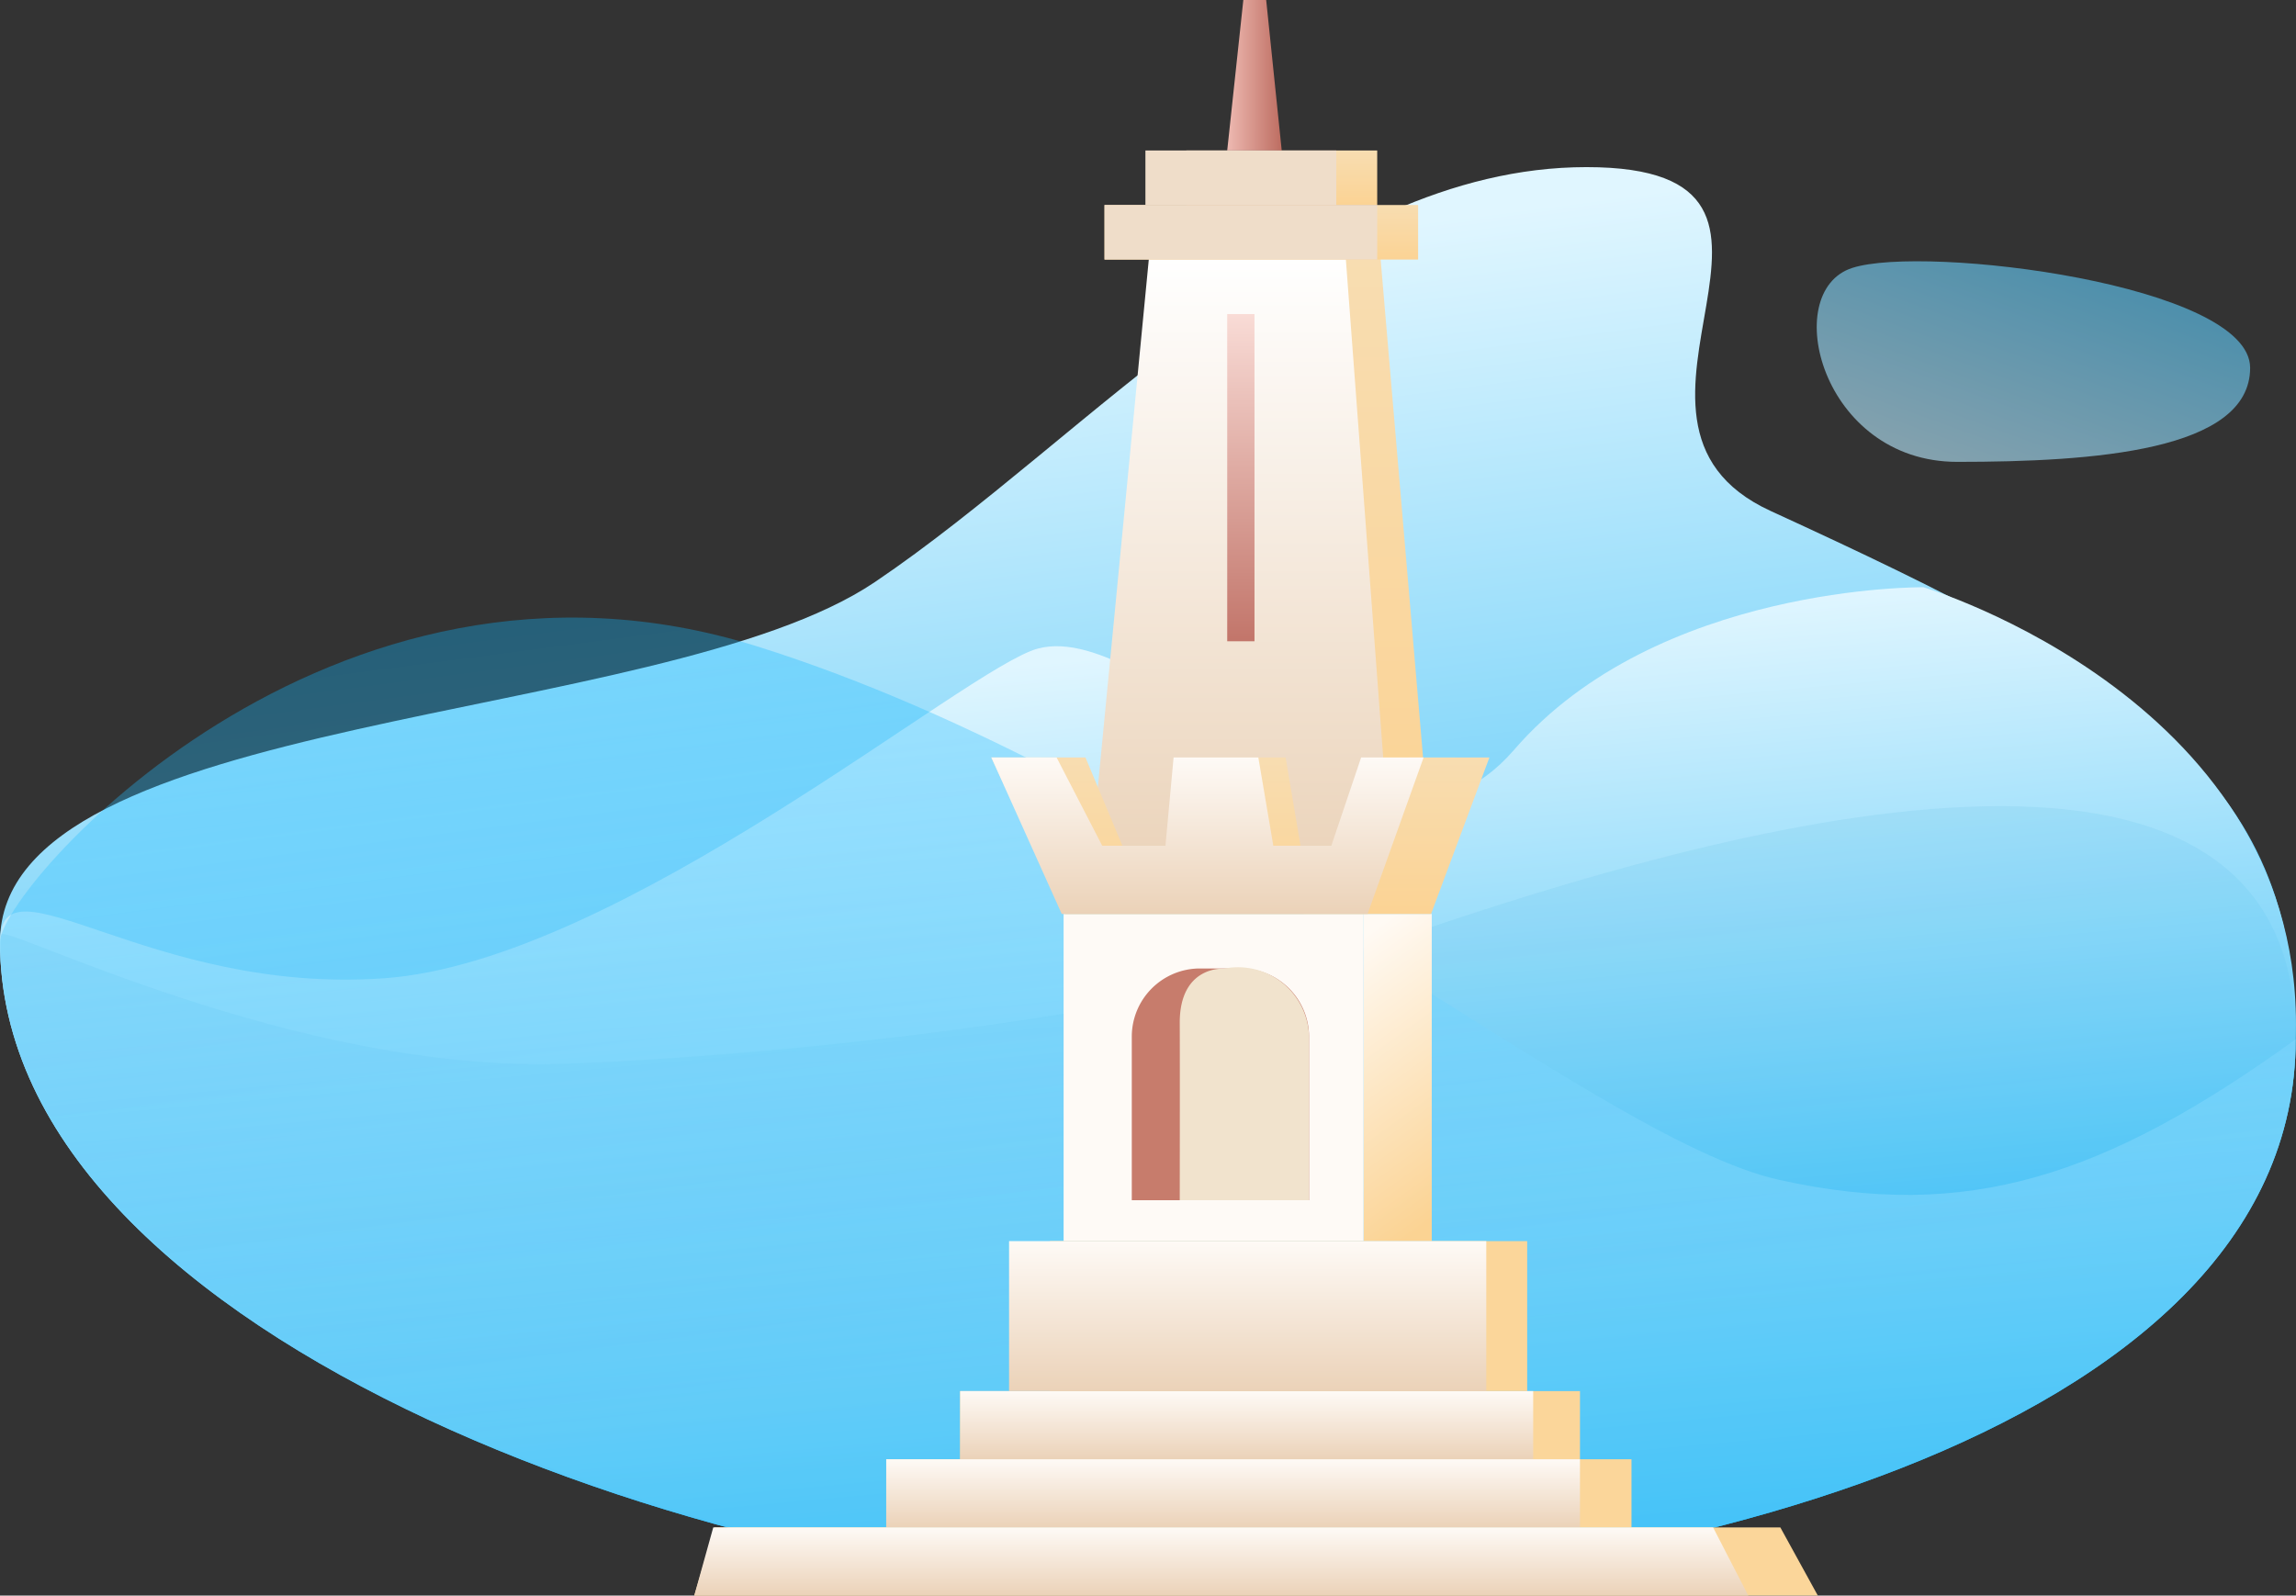 <svg xmlns="http://www.w3.org/2000/svg" xmlns:xlink="http://www.w3.org/1999/xlink" width="147.771" height="102.704" viewBox="0 0 147.771 102.704">
  <rect x="0" y="0" width="147.771" height="102.704" fill="#333333" stroke="none"/>
  <defs>
    <linearGradient id="linear-gradient" x1="0.5" y1="0.066" x2="0.697" y2="1" gradientUnits="objectBoundingBox">
      <stop offset="0" stop-color="#e0f6ff"/>
      <stop offset="1" stop-color="#00aaf2"/>
    </linearGradient>
    <linearGradient id="linear-gradient-3" x1="0.831" y1="0.199" x2="-0.187" y2="1.619" gradientUnits="objectBoundingBox">
      <stop offset="0" stop-color="#58c7f7"/>
      <stop offset="1" stop-color="#fff"/>
    </linearGradient>
    <linearGradient id="linear-gradient-4" x1="0.625" y1="0.052" x2="0.799" y2="0.71" gradientUnits="objectBoundingBox">
      <stop offset="0" stop-color="#4fa9d0"/>
      <stop offset="1" stop-color="#43c7ff"/>
    </linearGradient>
    <linearGradient id="linear-gradient-5" x1="0.172" y1="0.065" x2="0.381" y2="0.805" gradientUnits="objectBoundingBox">
      <stop offset="0" stop-color="#00b3ff"/>
      <stop offset="1" stop-color="#a8e5ff"/>
    </linearGradient>
    <linearGradient id="linear-gradient-6" x1="0.585" y1="1" x2="0.435" gradientUnits="objectBoundingBox">
      <stop offset="0" stop-color="#fbd393"/>
      <stop offset="1" stop-color="#fffaf4"/>
    </linearGradient>
    <linearGradient id="linear-gradient-7" x1="0.5" x2="0.5" y2="1" gradientUnits="objectBoundingBox">
      <stop offset="0" stop-color="#f8ddb1"/>
      <stop offset="1" stop-color="#fbd394"/>
    </linearGradient>
    <linearGradient id="linear-gradient-8" x1="0.5" x2="0.5" y2="1" gradientUnits="objectBoundingBox">
      <stop offset="0" stop-color="#fff"/>
      <stop offset="1" stop-color="#ebd4bb"/>
    </linearGradient>
    <linearGradient id="linear-gradient-10" x1="0.5" x2="0.5" y2="1" gradientUnits="objectBoundingBox">
      <stop offset="0" stop-color="#fefaf6"/>
      <stop offset="1" stop-color="#ebd2b8"/>
    </linearGradient>
    <linearGradient id="linear-gradient-14" x1="0.5" y1="1" x2="0.5" y2="-0.11" gradientUnits="objectBoundingBox">
      <stop offset="0" stop-color="#c2756a"/>
      <stop offset="1" stop-color="#ffe7e2"/>
    </linearGradient>
    <linearGradient id="linear-gradient-18" x1="-0.202" y1="0.64" x2="1" y2="0.642" gradientUnits="objectBoundingBox">
      <stop offset="0" stop-color="#f8c9c2"/>
      <stop offset="1" stop-color="#bd6d61"/>
    </linearGradient>
  </defs>
  <g id="Group_419" data-name="Group 419" transform="translate(-187.729 -81.412)">
    <g id="Group_132" data-name="Group 132" transform="translate(187.729 92.169)">
      <path id="Path_670" data-name="Path 670" d="M72.715-.473c17.466,0-.849,16.308,11.859,22.136,23.4,10.731,33.787,16.988,33.787,34,0,26.016-43.785,35.691-71.734,35.691S-29.392,75.42-29.392,49.4c0-14.907,42.5-13.861,56.292-23.154S55.249-.473,72.715-.473Z" transform="translate(29.392 0.473)" opacity="0.999" fill="url(#linear-gradient)"/>
      <path id="Path_363" data-name="Path 363" d="M68.046,40.7C77.26,30.037,94.4,30.225,94.4,30.225s24.755,7.387,23.957,29.1c0,26.016-43.785,35.691-71.734,35.691S-29.392,79.076-29.392,53.06c0-5.873,9.6,3.429,24.751,2.333S32.776,35.416,37.4,34.175C45.018,32.127,58.832,51.365,68.046,40.7Z" transform="translate(29.392 -3.183)" opacity="0.999" fill="url(#linear-gradient)"/>
      <path id="Path_680" data-name="Path 680" d="M8.506,13.414c8.757,0,18.848-.7,18.848-6.051S6.461-.584,1.749.929-.251,13.414,8.506,13.414Z" transform="translate(117.465 5.558)" opacity="0.614" fill="url(#linear-gradient-3)"/>
    </g>
    <g id="Group_418" data-name="Group 418" transform="translate(187.729 121.164)">
      <path id="Path_363-2" data-name="Path 363" d="M61.165,54.518c13.7-4.568,57.2-19.308,57.2,6.707S74.581,96.916,46.633,96.916c-26.634,0-76.759-15.979-75.963-42.4-.171-.972,18.849,8.968,36.514,8.279S47.463,59.086,61.165,54.518Z" transform="translate(29.385 -34.082)" opacity="0.124" fill="url(#linear-gradient-4)"/>
      <path id="Path_669" data-name="Path 669" d="M19.336,34.295c27.564,8.65,53.73,31.672,65.785,34.341S106,68.5,118.361,59.585c0,26.016-43.785,35.691-71.734,35.691S-29.392,79.34-29.392,53.324C-29.392,49.9-8.227,25.645,19.336,34.295Z" transform="translate(29.392 -32.442)" opacity="0.34" fill="url(#linear-gradient-5)"/>
    </g>
    <g id="Group_428" data-name="Group 428" transform="translate(232.412 81.412)">
      <rect id="Rectangle_1416" data-name="Rectangle 1416" width="4.388" height="21.061" transform="translate(43.077 58.828)" fill="url(#linear-gradient-6)"/>
      <rect id="Rectangle_1417" data-name="Rectangle 1417" width="19.306" height="21.061" transform="translate(23.771 58.828)" fill="#fefaf6"/>
      <path id="Path_679" data-name="Path 679" d="M4.263-33.518H18.628l3.31,38.86H0Z" transform="translate(25.526 49.975)" fill="url(#linear-gradient-7)"/>
      <path id="Path_677" data-name="Path 677" d="M3.751-33.518H16.393l2.913,38.86H0Z" transform="translate(25.526 49.975)" fill="url(#linear-gradient-8)"/>
      <path id="Path_672" data-name="Path 672" d="M4.388,0H7.02a4.388,4.388,0,0,1,4.388,4.388v10.53H0V4.388A4.388,4.388,0,0,1,4.388,0Z" transform="translate(28.159 62.338)" fill="#c77c6c"/>
      <path id="Path_671" data-name="Path 671" d="M6.355.008a4.573,4.573,0,0,1,5.484,4.375v10.53H3.518s.013-8.9,0-11.392C3.5-.205,6.355.008,6.355.008Z" transform="translate(27.728 62.343)" fill="#f1e3cd"/>
      <rect id="Rectangle_1419" data-name="Rectangle 1419" width="39.891" height="4.388" transform="translate(17.114 89.541)" fill="#fbd69a"/>
      <path id="Path_673" data-name="Path 673" d="M-1.3-6.475H4.758L7.136-.793h4.525l.524-5.682H17.64L18.6-.793h5.169l1.763-5.682h5.223L27,3.595H3.436Z" transform="translate(20.42 55.233)" fill="url(#linear-gradient-7)"/>
      <rect id="Rectangle_1420" data-name="Rectangle 1420" width="47.965" height="4.388" transform="translate(12.355 93.929)" fill="#fbd69a"/>
      <path id="Path_674" data-name="Path 674" d="M1.3,0H69.9l2.413,4.388H0Z" transform="translate(0 98.316)" fill="#fbd69a"/>
      <path id="Path_675" data-name="Path 675" d="M-1.3-6.475H2.9L5.838-.793H9.906l.524-5.682h5.454l.965,5.682h3.732L22.5-6.475H26.52L22.914,3.595H3.23Z" transform="translate(20.42 55.233)" fill="url(#linear-gradient-10)"/>
      <rect id="Rectangle_1421" data-name="Rectangle 1421" width="36.879" height="4.388" transform="translate(17.114 89.541)" fill="url(#linear-gradient-10)"/>
      <rect id="Rectangle_1425" data-name="Rectangle 1425" width="30.714" height="9.653" transform="translate(22.893 79.888)" fill="#fbd69a"/>
      <rect id="Rectangle_1422" data-name="Rectangle 1422" width="44.649" height="4.388" transform="translate(12.355 93.929)" fill="url(#linear-gradient-10)"/>
      <path id="Path_676" data-name="Path 676" d="M1.222,0h64.35l2.264,4.388H0Z" transform="translate(0 98.316)" fill="url(#linear-gradient-10)"/>
      <rect id="Rectangle_1423" data-name="Rectangle 1423" width="1.755" height="21.061" transform="translate(34.301 20.216)" fill="url(#linear-gradient-14)"/>
      <rect id="Rectangle_1426" data-name="Rectangle 1426" width="30.714" height="9.653" transform="translate(20.261 79.888)" fill="url(#linear-gradient-10)"/>
      <rect id="Rectangle_1427" data-name="Rectangle 1427" width="20.183" height="3.51" transform="translate(26.404 13.196)" fill="url(#linear-gradient-7)"/>
      <rect id="Rectangle_1428" data-name="Rectangle 1428" width="12.285" height="3.51" transform="translate(31.669 9.686)" fill="url(#linear-gradient-7)"/>
      <path id="Path_678" data-name="Path 678" d="M1.037,0H2.508l1,9.686H0Z" transform="translate(34.301)" fill="url(#linear-gradient-18)"/>
      <rect id="Rectangle_1429" data-name="Rectangle 1429" width="17.551" height="3.51" transform="translate(26.404 13.196)" fill="#efddc9"/>
      <rect id="Rectangle_1430" data-name="Rectangle 1430" width="12.285" height="3.51" transform="translate(29.036 9.686)" fill="#efddc9"/>
    </g>
  </g>
</svg>
